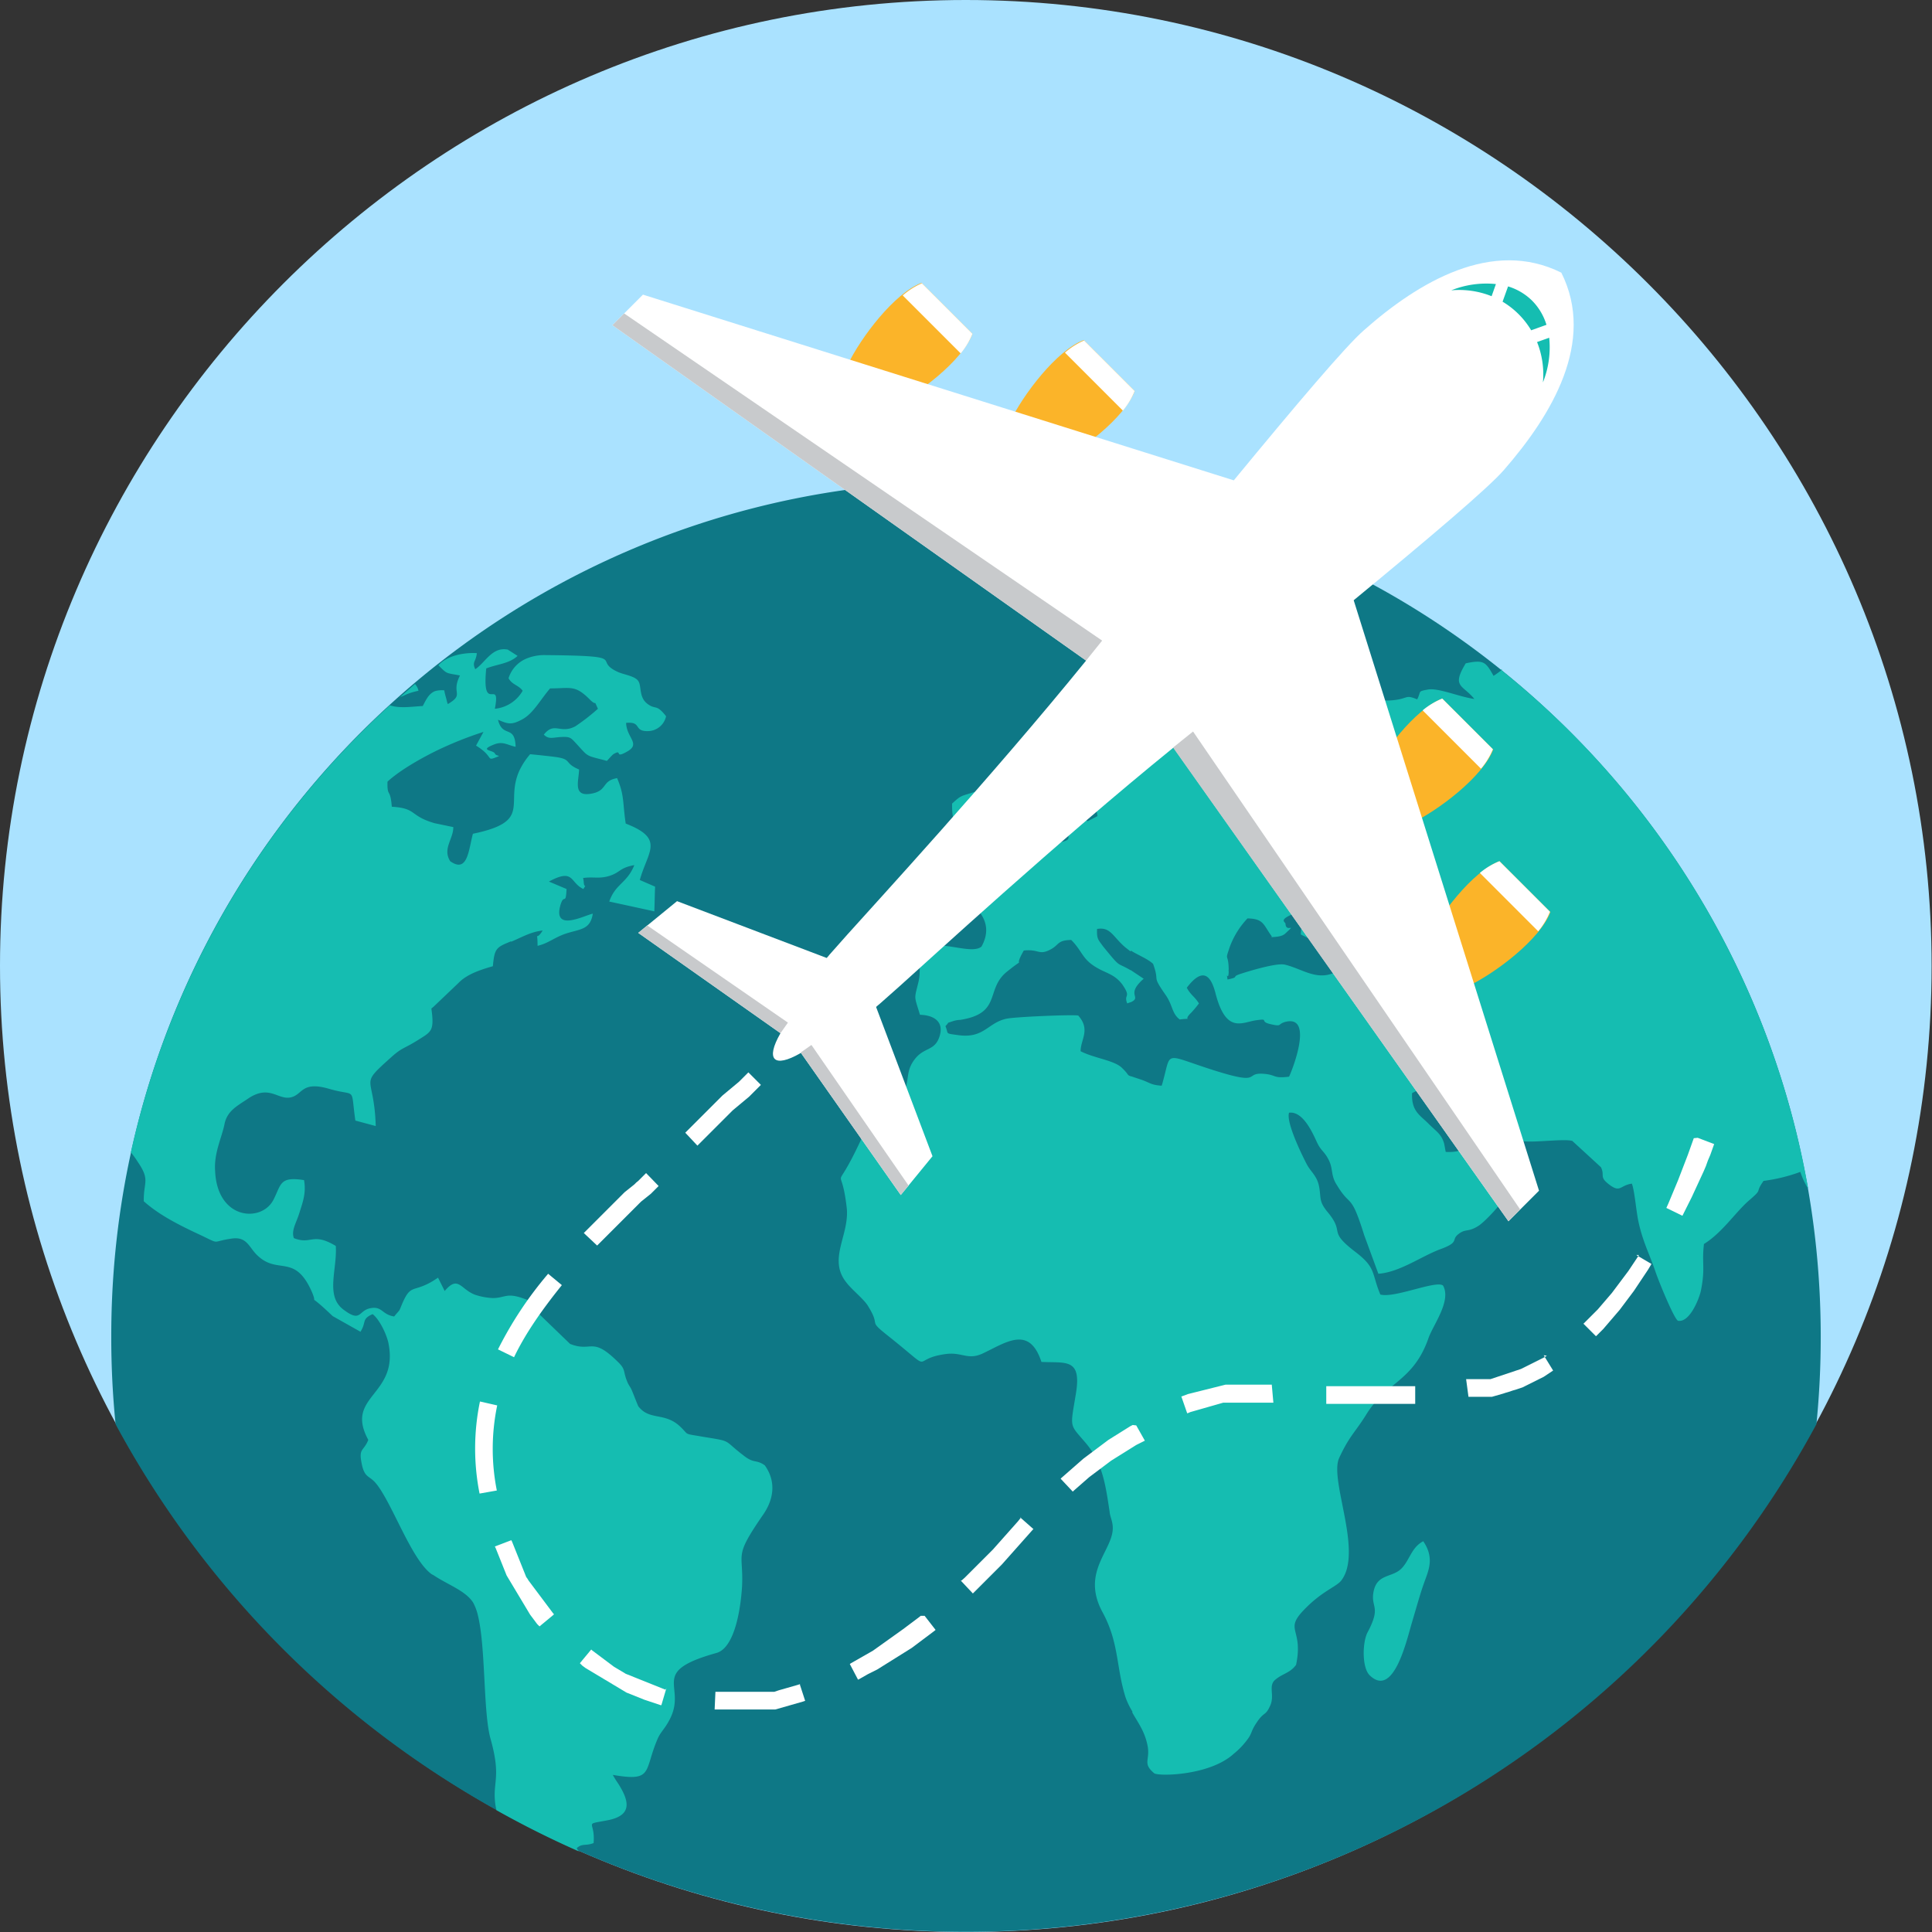 <svg xmlns="http://www.w3.org/2000/svg" width="493.1" height="493.1" viewBox="0 0 493.1 493.1"><rect x="0" y="0" width="493.1" height="493.1" fill="#333333" stroke="none"/><title>travel-world</title><g id="Layer_2" data-name="Layer 2"><g id="Layer_1-2" data-name="Layer 1"><path d="M246.5,493.1c135.8,0,246.5-110.8,246.5-246.5S382.3,0,246.5,0,0,110.8,0,246.5,110.8,493.1,246.5,493.1Z" fill="#aae2ff"/><path d="M246.5,122.9c120.5,0,218.2,97.7,218.2,218.2a221.9,221.9,0,0,1-1.1,22.4,246.6,246.6,0,0,1-434.1,0,220.6,220.6,0,0,1-1.1-22.4C28.3,220.6,126,122.9,246.5,122.9Z" fill="#0e7886"/><path d="M382.9,170.8a218,218,0,0,1,78.6,132.6,19,19,0,0,1-2-4.3,43.2,43.2,0,0,1-9.4,2.3l-.2.3c-2,2.9.1,1.6-3.4,4.6s-6.9,8.3-11.6,11.2c-.6,5,.4,6.1-.8,12-.5,2.2-2.9,8.1-5.8,7.6-.9-.2-4.8-9.7-5.7-12.3-1.5-4.5-3.3-7.8-4.4-12.9-.6-2.7-1-8-1.7-9.8-3,.4-2.9,2.4-5.7.3s-1.1-2.3-2.2-4.5l-7.3-6.7c-1.9-.6-9.2.4-12.2.1-5.5-.5-6-.2-9.3-4.6-5.8.3-5.3,2.5-11-2.4-3.7-3.1-3-8.2-8.4-5.3-.2,4.6,2,5.6,4.1,7.7s3.3,2.7,4,4.9c.1.1.4,2.1.5,2.4,5.2.3,6.5-2.2,9.4-4.3,2.8,2.6.1,3.1,4.1,5.1s2.6.7,4.7,3.3-7.2,13.1-9.9,14.8-3.2.6-5.1,2.1.4,2-4.5,3.8-10.4,5.9-15.9,6.3l-3.6-9.8c-3.5-11.2-3.4-6.9-6.9-12.7-1.7-2.5-1-4.1-2.1-6.4s-2-2.4-3-4.5-3.5-8.2-7.2-7.7c-.8,2.5,3.4,11,4.5,13.1s2.7,3,3.2,5.9-.1,3.6,2.1,6.3c4.7,5.6-.2,4.6,7.1,10.2,5.4,4.1,4.1,5.4,6.4,10.9,3.6,1,14.2-3.7,16-2.3,2.2,3.9-2.5,10-3.7,13.4-3.9,11.2-10.8,11.1-16,19.7-2.9,4.6-4.2,5.3-6.8,10.9s6.1,23.8.6,31.2c-1.2,1.7-5,2.7-9.8,7.8s.1,4.6-1.8,13.8c-1.5,2.1-3.4,2.2-5.3,3.8s-.1,3.9-1.3,6.6-1.5,1.5-3.3,4.1-1.2,2.9-2.7,4.8a19.5,19.5,0,0,1-3.3,3.4c-6.1,5.6-19.1,5.8-20.3,5-3.1-2.6-1-3.3-1.7-7s-2.5-6-3.9-8.5v-.3a19.3,19.3,0,0,1-1.7-3.5c-2.5-7.9-1.6-14-6-22-5.5-10.4,3.1-15.8,2.7-21.7-.1-1.6-.7-2.5-.8-3.8-1-6.5-1.7-12.3-6-17.4s-4.1-3.6-2.6-12.7-2.5-7.8-8.8-8.1c-3.1-9.5-9.1-4.9-15.1-2.1-3.8,1.7-5.2-.5-9.4.1-9.5,1.3-2,5.4-14.7-4.7-5.3-4.2-1.7-2.1-4.9-7.3-1-1.9-4.3-4.4-5.7-6.3-4.8-6,.9-12.1.1-19.1-1.5-12.9-3.6-1.7,3.6-17.2,3.8-8.3,9.5-8.3,11-12s.4-5.6,2.8-8.7,5.1-2,6.3-5.8-1.5-5.4-5-5.5c-1.5-5-1.5-3.8-.4-8.3.6-2.6.1-3.8.6-6.4,1.4-6.4,12.4-.1,15.5-2.7,1.5-2.7,1.7-5.4,0-8.1s-4.1-2.3-5.2-4.8c2.7-1.8.7-.2,3-.7s2.4-1.4,5.6-2,4.7-3.2,7.5-5,2.1-4.9,6.9-5.6c7.8-1.3,2.7-1.1,3.6-8.3l3.4-1.5c2.4,3.2-.6,1.9,2.3,4l2.5-1.3c-.4-3.5-2-2.8-3.1-7.1-3.8.6-5.2,3.9-8.3,2.7s-3.1-5.4-3-9,6.7-4.1,8.9-4.8,3-3.5,6.2-6.7,1.1.1,3.1-5.4c4.6-.2,2.4-.3,5.2-1.7h.4c1.6-.7,3.7-.9,5.8-1.6,7.7-2.6,10.8-1.3,16.4,1s17.4,1.8,18.4,7.3c-3.1,3.3-6.1.9-10.7,1.2.8,4.2,1.2,4.2,5,5.4.6-2-.3-1.2.8-2.5l3.8.7c1.3-4.3,2.7-3.7,7-4.2-.7-3-1.5-2.1.1-4.5,4.4.5.8.1,3,3.6,3.1-.4,6.1-3.8,10.3-4.3,2.7-.3,2.5.7,6.3.3s2.9-1.5,6-.2c1.1-2.1,0-2,2.7-2.5s7.8,1.8,11.9,2.4c-3-3.7-5.9-3-2.2-9.1,4.7-1,5.1-.3,7.1,3.2a27.3,27.3,0,0,0,2.2-1.6Zm-235,301.8h0Q137,467.8,126.7,462l-.2-1c-1-6.2,1.6-6.9-1.3-17.2-1.9-6.8-1.2-23.1-3.2-31.4a13.3,13.3,0,0,0-1.2-3.3c-1.9-3.1-6.5-4.6-10.2-7.1l-.4-.2c-5.1-3.6-9.9-17.6-14-22.9-1.9-2.5-3.1-1.4-3.9-5.4s.5-3,1.7-6c-6.2-11.4,8-11.2,5.1-24.9-.6-2.5-2.4-6-4-7.2-2.9,1.3-1.5,2-3.1,4.5l-7.1-4c-7.2-6.9-3.4-1.9-5.4-6.4-4.3-9.5-8.5-4.2-13.6-8.9-2.3-2-2.7-5-6.6-4.5-5.8.8-2.6,1.7-8.6-1.1s-10.4-5.2-14-8.4c-.1-5,1.7-5.3-1.5-10a25.5,25.5,0,0,0-1.8-2.5A218,218,0,0,1,99.5,180c2.5.9,5.9.3,8.4.2.9-1.7,1.5-3.1,3.1-3.8a6.4,6.4,0,0,1,2.4-.2c.1.8.4,1.7.6,2.5s.1.6.1.5.1.3.2.5c4.4-2.6.7-2.6,3.1-7.3-3.7-.7-3.2-.3-5.5-2.6,2.2-2.5,6.6-3.3,9.8-3.1-.2,2.2-1.3,2.2-.4,4.1,2.5-1.6,4.3-5.8,8.3-5l2.5,1.6c-2.1,2-5.2,2.1-8,3.2-1.2,12.1,3.8,2,2.2,10.3a9.2,9.2,0,0,0,7.1-4.6c-1.1-1.5-2.7-1.5-3.6-3.2a8,8,0,0,1,4.3-4.9,11.9,11.9,0,0,1,5.1-1c22.2.2,11.7,1.2,18.5,4.3,1.5.7,4.3,1,5.2,2.3s.1,4.1,2.3,5.8,2.2-.1,4.8,3.2a4.8,4.8,0,0,1-4.6,3.8c-3.8.1-1.5-2.5-5.6-2.1.1,3.8,3.8,5.3.3,7.3s-1.1-.7-3.4.6l-.3.2-.4.4-1.1,1.2c-5.6-1.5-4.5-.8-7.9-4.5-1.3-1.4-1.5-1.7-3.7-1.6s-3.2.7-4.5-.6c2.7-3.4,4.1-.1,8-2.1a51.4,51.4,0,0,0,5.8-4.5c-1.2-2.7-.1-.5-1.9-2.2-3.9-4-5-3-10.3-3-2.5,2.9-4.3,6.4-7.1,7.9s-3.6,1.2-6.2.1c1.2,4.8,4.3,1.1,4.5,6.9-2-.4-3.1-1.4-5.2-.7-4.5,1.7-.5,1.5-.1,2.4s2.1.3,0,1.1-.4-.4-4.8-3.1l1.9-3.5a92.4,92.4,0,0,0-12.4,5c-4.8,2.4-9.4,5.2-12.1,7.7-.1,4.2.7,1.4,1.1,6.4,6.5.4,4.4,2.3,10.9,4.2l4.8,1c0,3.1-2.8,5.5-.8,8.7,4.5,3.2,4.7-3,5.8-7,15.4-3.2,8-7.7,11.9-16.2a18.9,18.9,0,0,1,2.7-4.1c1.2.1,6,.6,7.1.8,3.5.6,1.6,1.5,5.4,3.1-.1,3-1.6,6.9,2.9,6.2s2.7-3.3,6.8-4c1.9,4.4,1.4,6.3,2.2,11.6,10.1,3.9,5.6,7.1,3.6,14.4l3.9,1.7c-.1,2.1-.1,4.2-.2,6.3l-11.5-2.5c1.6-4.6,4.5-4.6,6.4-9.3-3.8.7-3.5,1.8-6.2,2.7s-4.3.2-6.9.6c-.9,3-.1-2.6.2,1.2.1,1.5.8.1-.1,1.6-3.5-1.6-2.3-5.4-8.8-1.9l4.5,1.9c-.2,4.3-.6,1.1-1.5,3.9-2.2,7.3,6.1,2.8,8.2,2.4-.6,3.9-2.9,3.9-6.3,4.9s-4.8,2.6-7.8,3.3c0-4.6-.7-.7,1.3-3.9-2.9.3-5.1,1.6-7.9,2.8h-.3c-3.6,1.5-4.1,1.7-4.5,6.3-3.1.9-6.6,2-8.8,4.3l-6.4,6.1-.5.4c.8,5.8,0,5.9-3.5,8.1s-3.9,1.8-6.6,4.2c-8.7,7.8-4.5,4.2-4.1,17.7L90.7,286c-1.3-9,.5-6-6.7-8.1s-6.7,1.6-9.9,2.2-5.3-3.2-10.5.1c-2.9,2-5.6,3.2-6.3,6.7s-2.7,7.3-2.4,11.9c.5,12.6,11.9,13.3,14.9,7.4,2-3.9,1.5-6,7.8-5,.6,3.4-.4,5.8-1.2,8.4S74.3,314,75,316c4.5,1.8,4.7-1.6,10.7,2,.4,6-2.7,12.7,1.9,16.2s3.8.3,6.9-.3,2.9,1.6,6.1,2.1c1.8-2.2,1-.8,2.2-3.6,2.1-4.7,2.7-2.5,7.6-5.4l1.4-.9,1.7,3.4c3.6-4.3,4.1-.1,8.2,1.1a16.4,16.4,0,0,0,4.1.7c3,0,3.4-1.4,7.5,0l1.7.6c.1,0,.3.1.3.2l.4.3a16.5,16.5,0,0,1,1.3,2.4l8.5,8.2c5.5,2.2,5.5-1.9,11.8,4.2,2.7,2.5,1.5,2.5,2.9,5.7.2.5.6,1,.9,1.6s1.2,3,1.8,4.4c2.9,3.8,6.8,1.4,10.8,5.3,2.3,2.2.6,1.6,5.7,2.5,7.9,1.3,4.8.6,10.8,5.1,2.3,1.7,2.9.7,5,2.2,3,4.2,2.2,8.7-.3,12.4-7.8,11.3-5.1,9.5-5.5,18.4-.3,5.1-1.7,15.8-6.6,17.1-17.5,4.9-7.3,8.3-11.9,17-1.3,2.5-2.3,3.1-3.1,5-3.5,8.2-1,10.9-11.4,9.1a25,25,0,0,0,1.3,2.1c3.1,4.8,3.6,8.3-2.7,9.5s-3,0-3.5,5.8c-2,.8-2.9,0-4.3,1.3l.5.9Zm-46-294.7h0c1.4-.2,1.3-.8,4.9-1.6a3.3,3.3,0,0,0-.8-1.6v-.2l-4,3.5Zm186.7,64.9h-.1l-1.4-1.1c-3.1-2.7-3.7-5.2-7.1-4.6-.1,2.6.3,2.7,1.5,4.4,4.8,5.9,3.3,3.9,7,6.1h.1l3.3,2.2c-4.8,4.2-.3,4.6-3.3,6h-.1l-.8.3c-1-2.5,1.2-1.3-1.3-4.9-1.4-1.8-2.7-2.4-4.9-3.4-5.5-2.6-4.8-4.6-8.1-7.9-3.8.1-2.9,1.3-5.6,2.6s-2.7-.3-6.5.1c-3.1,5.4,1.3.9-4.3,5.4s-1.2,10.6-11.9,12.3a6.9,6.9,0,0,0-1.8.3c-2,.7-.8.1-2,1.3.9,2.1-.3,1.8,3.3,2.3,6.6.9,7.5-3.2,12.3-4.2,2.4-.5,17.3-1.1,18.3-.8,3.2,3.6.6,6.1.6,9.1,3.5,1.8,8.5,2.3,10.5,4.2s1.2,1.8,2.3,2.2h.1l2.1.7c2.8.9,2.7,1.5,5.7,1.7,2.7-9.1-.1-8.2,13.1-4s7.5.4,13.3,1c2.9.3,2.1,1.2,6.1.7.8-1.6,6.4-15.8-.9-14-2.2.6-.7,1.3-3.8.6s-.1-1.5-3.7-1-7.7,3.6-10.4-7c-1-3.8-2.9-7.1-7.3-1.3,1.1,2,1.9,2.1,3.1,4a26.1,26.1,0,0,1-2,2.4c-2.4,2.3,1,1.2-2.9,1.7-2.1-1.6-1.7-3.6-3.7-6.4-3.6-5.2-1.3-2.8-3.1-7.8-1.4-1.3-3.8-2.2-5.7-3.4h0Zm74.6,150.6h0c-3.1,1.6-3.5,5.2-5.8,7.2s-5.9,1.2-6.8,5.5,2.1,3.7-1.6,10.6c-1.3,2.6-1.4,9,.6,10.9,6.1,5.9,9.4-8.9,10.8-13.6s2-7,3.1-10.1S366.2,397.6,363.2,393.3ZM353.1,237.2h0c.5,6.8,4.5,9.5,7.4,12.6-.3,3.2-1.1,2.4-1,6.9,3.4,2.5,5.9,4,10.4,2.7.6-5.5-1.1-5.2-2.8-9a5.8,5.8,0,0,1,1.2-1.1c1.3-1.7.6.7,1.3-2.2-3.3-1.1-8.6-4.4-9-8.8,1.6-1.3,1.1-.5,2.3-1.3s.6.9,2.2-2c-1.3-2.6-2.8-3-6-1.7a42.3,42.3,0,0,0-5.9,3.8ZM324.6,239h0c-2.2-3-2-4.5-6.2-4.6a21.2,21.2,0,0,0-4.5,7.2c-1.4,4.1-.4,1.3-.3,5.8a1.5,1.5,0,0,0,0,.6c-.1,2.7-.7-.5-.3,2,3.3-.7.8-.6,3.2-1.4s9.4-2.9,11.4-2.4c4.8,1.1,8.9,4.9,14.3,1.1-.3-4.9-6.2-6.7-10.2-8.8.2-4.5,1.4-.9,1.1-5.3-1.4-.1-2.2-.3-3.6.3-3.1,1.4-1.4,1.8-1.4,2.3.1,2.4,3.1-.5-.1,2.5-.9.8-2.4.8-3.5.9h0ZM243,205.1h0c-.1,7.8,2.6,5.2,5.2,9.1-1.2,3.3-1.4.7-2.7,4.1s.3.3-.5,5.3c2,.1,5-.6,7.7-.8s3.7-.7,5-4.5l-6.4-7.7c-2.7-4.1,0-1.3-.8-4.8l-1.7-3.7C245.1,203.3,245.4,202.9,243,205.1Z" fill="#15bdb1"/><path d="M381,191.2l-2.1-2.1-8.7-8.7-2.1-2.1c-6.9,2.6-15.5,13.9-18.9,21l1.1,1.1,8.7,8.7,1.1,1.1c7.1-3.4,18.4-12,21-18.9Z" fill="#fbb429"/><path d="M381,191.2l-2.1-2.1-8.7-8.7-2.1-2.1a18.9,18.9,0,0,0-5,3L378,196.2a18.9,18.9,0,0,0,3-4.9h0Z" fill="#fff"/><path d="M395.6,232.7l-2.1-2.1-8.7-8.7-2.1-2.1c-6.9,2.6-15.5,13.9-18.9,21l1.1,1.1,8.7,8.7,1.1,1.1c7.1-3.4,18.4-12,21-18.9Z" fill="#fbb429"/><path d="M395.6,232.7l-2.1-2.1-8.7-8.7-2.1-2.1a18.7,18.7,0,0,0-5,3l14.9,14.9a18.8,18.8,0,0,0,3-5h0Z" fill="#fff"/><path d="M276.7,86.9l2.1,2.1,8.7,8.7,2.1,2.1c-2.6,6.9-13.9,15.5-21,18.9l-1.1-1.1-8.7-8.7-1.1-1.1c3.4-7.1,12-18.4,18.9-21Z" fill="#fbb429"/><path d="M276.7,86.9l2.1,2.1,8.7,8.7,2.1,2.1a18.6,18.6,0,0,1-3,5L271.8,90A18.6,18.6,0,0,1,276.7,86.9Z" fill="#fff"/><path d="M235.3,72.3l2.1,2.1,8.7,8.7,2.1,2.1c-2.6,6.9-13.9,15.5-21,18.9l-1.1-1.1-8.7-8.7-1.1-1.1c3.4-7.1,12-18.4,18.9-21Z" fill="#fbb429"/><path d="M235.3,72.3l2.1,2.1,8.7,8.7,2.1,2.1a18.7,18.7,0,0,1-3,5L230.4,75.4A18.6,18.6,0,0,1,235.3,72.3Z" fill="#fff"/><path d="M204.4,268.7,229.9,305l8.1-9.9L223.6,257c1.8-1.6-1.6,1.5,5.9-5.2s40.3-36.9,70-61L385,311.7l7.8-7.8L345.5,153.2c19.3-15.9,34.3-28.6,38.3-33.2,12.3-14.1,23.5-32.8,14.7-50.4-17.6-8.8-36.4,2.3-50.4,14.7-4.6,4-17.3,19-33.2,38.3L164.1,75.2,156.3,83l120.9,85.6c-24.1,29.7-54.3,62.5-61,70s-3.6,4.1-5.2,5.9l-38.2-14.5-9.9,8.1,36.3,25.6c-3.9,6.8-1.7,9,5.1,5.1h0Z" fill="#fff"/><path d="M204.4,268.7,229.9,305l2-2.4-24.8-35.9-2.7,1.9h0Z" fill="#c8cacc"/><path d="M165.3,236.1l-2.4,2,36.3,25.6,1.9-2.7-35.9-24.8Z" fill="#c8cacc"/><path d="M299.4,190.8,385,311.7l3-3-83.5-122Z" fill="#c8cacc"/><path d="M159.3,80l-3,3,120.9,85.6,4.1-5.1L159.3,80Z" fill="#c8cacc"/><path d="M391.1,76.8a14.9,14.9,0,0,0-6.2-3.7l-1.4,3.9a21.1,21.1,0,0,1,7.3,7.3l3.9-1.4a14.9,14.9,0,0,0-3.7-6.2h0Zm-9.3-4.3h0a24.1,24.1,0,0,0-11.4,1.6,22.3,22.3,0,0,1,10.3,1.5Zm10.5,14.8h0a22.3,22.3,0,0,1,1.5,10.3,24.1,24.1,0,0,0,1.6-11.4Z" fill="#15bdb1"/><path d="M178,292.4h0l.5-.5.5-.5.5-.5.5-.5.5-.5.5-.5.5-.5.5-.5.5-.5.5-.5.5-.5.5-.5.5-.5.5-.5.5-.5.5-.5.5-.5.5-.5.6-.5.6-.5.6-.5.6-.5.6-.5.6-.5.6-.5.6-.6.6-.6.6-.6.6-.6.6-.6-3.2-3.2-.6.6-.6.6-.6.6-.6.6-.6.5-.6.5-.6.5-.6.5-.6.5-.6.5-.6.5-.5.5-.5.5-.5.5-.5.5-.5.5-.5.5-.5.5-.5.5-.5.5-.5.5-.5.5-.5.5-.5.5-.5.5-.5.5-.5.5-.5.5-.5.5-.5.5h0l3.1,3.3Zm254.3-1.9h0l-.5,1.4-.5,1.4-.5,1.4-.5,1.3-.5,1.3-.5,1.3-.5,1.3-.5,1.3-.5,1.2-.5,1.2-.5,1.2-.5,1.2-.5,1.2-.5,1.1h0l4.1,2h0l.6-1.2.6-1.2.6-1.2.6-1.2.6-1.3.6-1.3.6-1.3.6-1.3.6-1.3.6-1.4.5-1.4.6-1.4.5-1.4.5-1.4-4.2-1.6Zm-14,29.8h0l-.3.5-.6.9-.6.9-.6.9-.6.9-.6.8-.6.8-.6.8-.6.8-.6.8-.6.8-.6.8-.6.7-.6.7-.6.7-.6.7-.6.7-.6.7-.6.6-.6.6-.6.6-.6.6-.6.6-.6.6h-.1l3.2,3.2h.1l.6-.6.6-.6.6-.6.6-.7.6-.7.6-.7.6-.7.6-.7.6-.7.6-.7.6-.8.6-.8.6-.8.6-.8.6-.8.6-.8.6-.9.6-.9.6-.9.6-.9.6-.9.6-.9.6-1,.3-.5-3.9-2.3ZM394.8,346h0l-.6.4-.6.3-.6.3-.6.3-.6.3-.6.3-.6.3-.6.3-.6.3-.6.3-.6.3-.6.2-.6.2-.6.2-.6.2-.6.2-.6.2-.6.2-.6.2-.6.2-.6.2-.6.2-.6.2-.6.2h-6.2l.6,4.5h6l.7-.2.7-.2.7-.2.7-.2.6-.2.7-.2.6-.2.6-.2.7-.2.6-.2.6-.2.6-.2.6-.3.6-.3.6-.3.6-.3.6-.3.6-.3.6-.3.6-.3.6-.3.6-.4.6-.4.6-.4.6-.4h0l-2.4-3.9Zm-33.7,7.8H338.5v4.5h22.7v-4.5Zm-36.5-.4H312.8l-.8.2-.8.2-.8.2-.8.2-.8.2-.8.2-.8.2-.8.2-.8.2-.8.2-.8.2-.8.2-.8.3-.8.3h-.1l1.5,4.3h.1l.7-.3.7-.2.7-.2.7-.2.7-.2.7-.2.7-.2.7-.2.7-.2.7-.2.7-.2.7-.2.7-.2H325l-.4-4.5Zm-35.5,10.3h0l-.6.3-.8.5-.8.5-.8.5-.8.5-.8.5-.8.5-.8.5-.8.6-.8.6-.8.6-.8.6-.8.6-.8.6-.8.6-.8.6-.8.7-.8.7-.8.7-.8.7-.8.7-.8.7-.8.7-.2.2,3.1,3.3.2-.2.8-.7.8-.7.8-.7.8-.7.8-.7.8-.6.8-.6.8-.6.8-.6.8-.6.8-.6.8-.6.8-.5.8-.5.8-.5.8-.5.8-.5.8-.5.8-.5.8-.5.8-.4.8-.4.6-.3-2.2-3.9Zm-28.4,23.6h-.1l-.8,1-.8.9-.8.9-.8.9-.8.9-.8.9-.8.9-.8.9-.8.9-.8.8-.8.8-.8.8-.8.8-.8.8-.8.8-.8.8-.8.8-.8.8-.8.7h-.2l3.1,3.3.2-.2.8-.8.8-.8.8-.8.8-.8.8-.8.8-.8.8-.8.8-.8.8-.8.8-.9.8-.9.8-.9.8-.9.8-.9.8-.9.8-.9.8-.9.8-.9.8-.9h.1l-3.4-3Zm-25.7,25.1h0l-.5.4-.8.6-.8.6-.8.6-.8.6-.8.6-.7.5-.7.5-.7.5-.7.5-.7.5-.7.5-.7.5-.7.5-.7.5-.7.5-.7.5-.7.4-.7.4-.7.4-.7.4-.7.4-.7.4-.7.4-.7.4-.3.2,2.1,4,.4-.2.7-.4.7-.4.7-.4.8-.4.8-.4.8-.4.8-.5.8-.5.8-.5.8-.5.8-.5.8-.5.8-.5.8-.5.8-.5.8-.5.8-.5.8-.6.8-.6.8-.6.8-.6.8-.6.8-.6.8-.6.5-.4-2.8-3.6Zm-30.7,17.4h0l-.6.2-.7.2-.7.2-.7.2-.7.2-.7.2-.7.2-.7.2-.6.2-.6.2h-15l-.2,4.5h15.5l.7-.2.7-.2.7-.2.7-.2.7-.2.7-.2.7-.2.7-.2.7-.2.7-.2.6-.2-1.4-4.3Zm-34.4,1.4h-.2l-.5-.2-.5-.2-.5-.2-.5-.2-.5-.2-.5-.2-.5-.2-.5-.2-.5-.2-.5-.2-.5-.2-.5-.2-.5-.2-.5-.2-.5-.2-.5-.2-.5-.2-.5-.2-.5-.2-.5-.2-.5-.3-.5-.3-.5-.3-.5-.3-.5-.3-.5-.3-.4-.3-.4-.3-.4-.3-.4-.3-.4-.3-.4-.3-.4-.3-.4-.3-.4-.3-.4-.3-.4-.3-.4-.3-.4-.3-.4-.3-.2-.2-2.9,3.5.2.2.4.4.4.3.4.3.5.3.5.3.5.3.5.3.5.3.5.3.5.3.5.3.5.3.5.3.5.3.5.3.5.3.5.3.5.3.5.3.5.3.5.3.5.3.5.3.5.3.5.2.5.2.5.2.5.2.5.2.5.2.5.2.5.2.5.2.6.2.6.2.6.2.6.2.6.2.6.2.6.2h.2l1.3-4.4h0ZM141.4,412h0l-.2-.2-.3-.4-.3-.4-.3-.4-.3-.4-.3-.4-.3-.4-.3-.4-.3-.4-.3-.4-.3-.4-.3-.4-.3-.4-.3-.4-.3-.4-.3-.4-.3-.4-.3-.4-.3-.4-.3-.4-.3-.4-.3-.4-.3-.5-.3-.4-.2-.5-.2-.5-.2-.5-.2-.5-.2-.5-.2-.5-.2-.5-.2-.5-.2-.5-.2-.5-.2-.5-.2-.5-.2-.5-.2-.5-.2-.5-.2-.5-.2-.5-.2-.5-.2-.4-4.2,1.6.2.4.2.5.2.5.2.5.2.5.2.5.2.5.2.5.2.5.2.5.2.5.2.5.2.5.2.5.2.5.3.5.3.5.3.5.3.5.3.5.3.5.3.5.3.5.3.5.3.5.3.5.3.5.3.5.3.5.3.5.3.5.3.5.3.5.3.5.3.5.3.4.3.4.3.4.3.4.3.4.3.4.4.4.2.2,3.5-2.9h0Zm-14.6-31.6h0a54.5,54.5,0,0,1,.1-21.7l-4.4-1a59,59,0,0,0-.1,23.5l4.5-.8h0Zm4.4-34h0c3.1-6.5,7.7-12.8,12.2-18.4l-3.5-2.9a96.1,96.1,0,0,0-12.8,19.3Zm21.2-28.5h0l.4-.4.4-.4.4-.4.4-.4.4-.4.4-.4.4-.4.4-.4.4-.4.4-.4.4-.4.4-.4.4-.4.4-.4.4-.4.4-.4.4-.4.4-.4.4-.4.4-.4.4-.4.4-.4.4-.4.4-.4.4-.4.4-.4.4-.4.4-.4.5-.4.5-.4.5-.4.5-.4.5-.4.5-.5.5-.5.5-.5.5-.5h0l-3.2-3.3h0l-.5.5-.5.5-.5.5-.5.5-.5.4-.5.5-.5.4-.5.4-.5.4-.5.4-.5.4-.4.4-.4.4-.4.4-.4.4-.4.4-.4.4-.4.4-.4.4-.4.4-.4.4-.4.4-.4.4-.4.4-.4.4-.4.4-.4.4-.4.4-.4.4-.4.4-.4.4-.4.4-.4.4-.4.4-.4.4-.4.4-.4.4h0l3.3,3.1h0Z" fill="#fff"/></g></g></svg>
